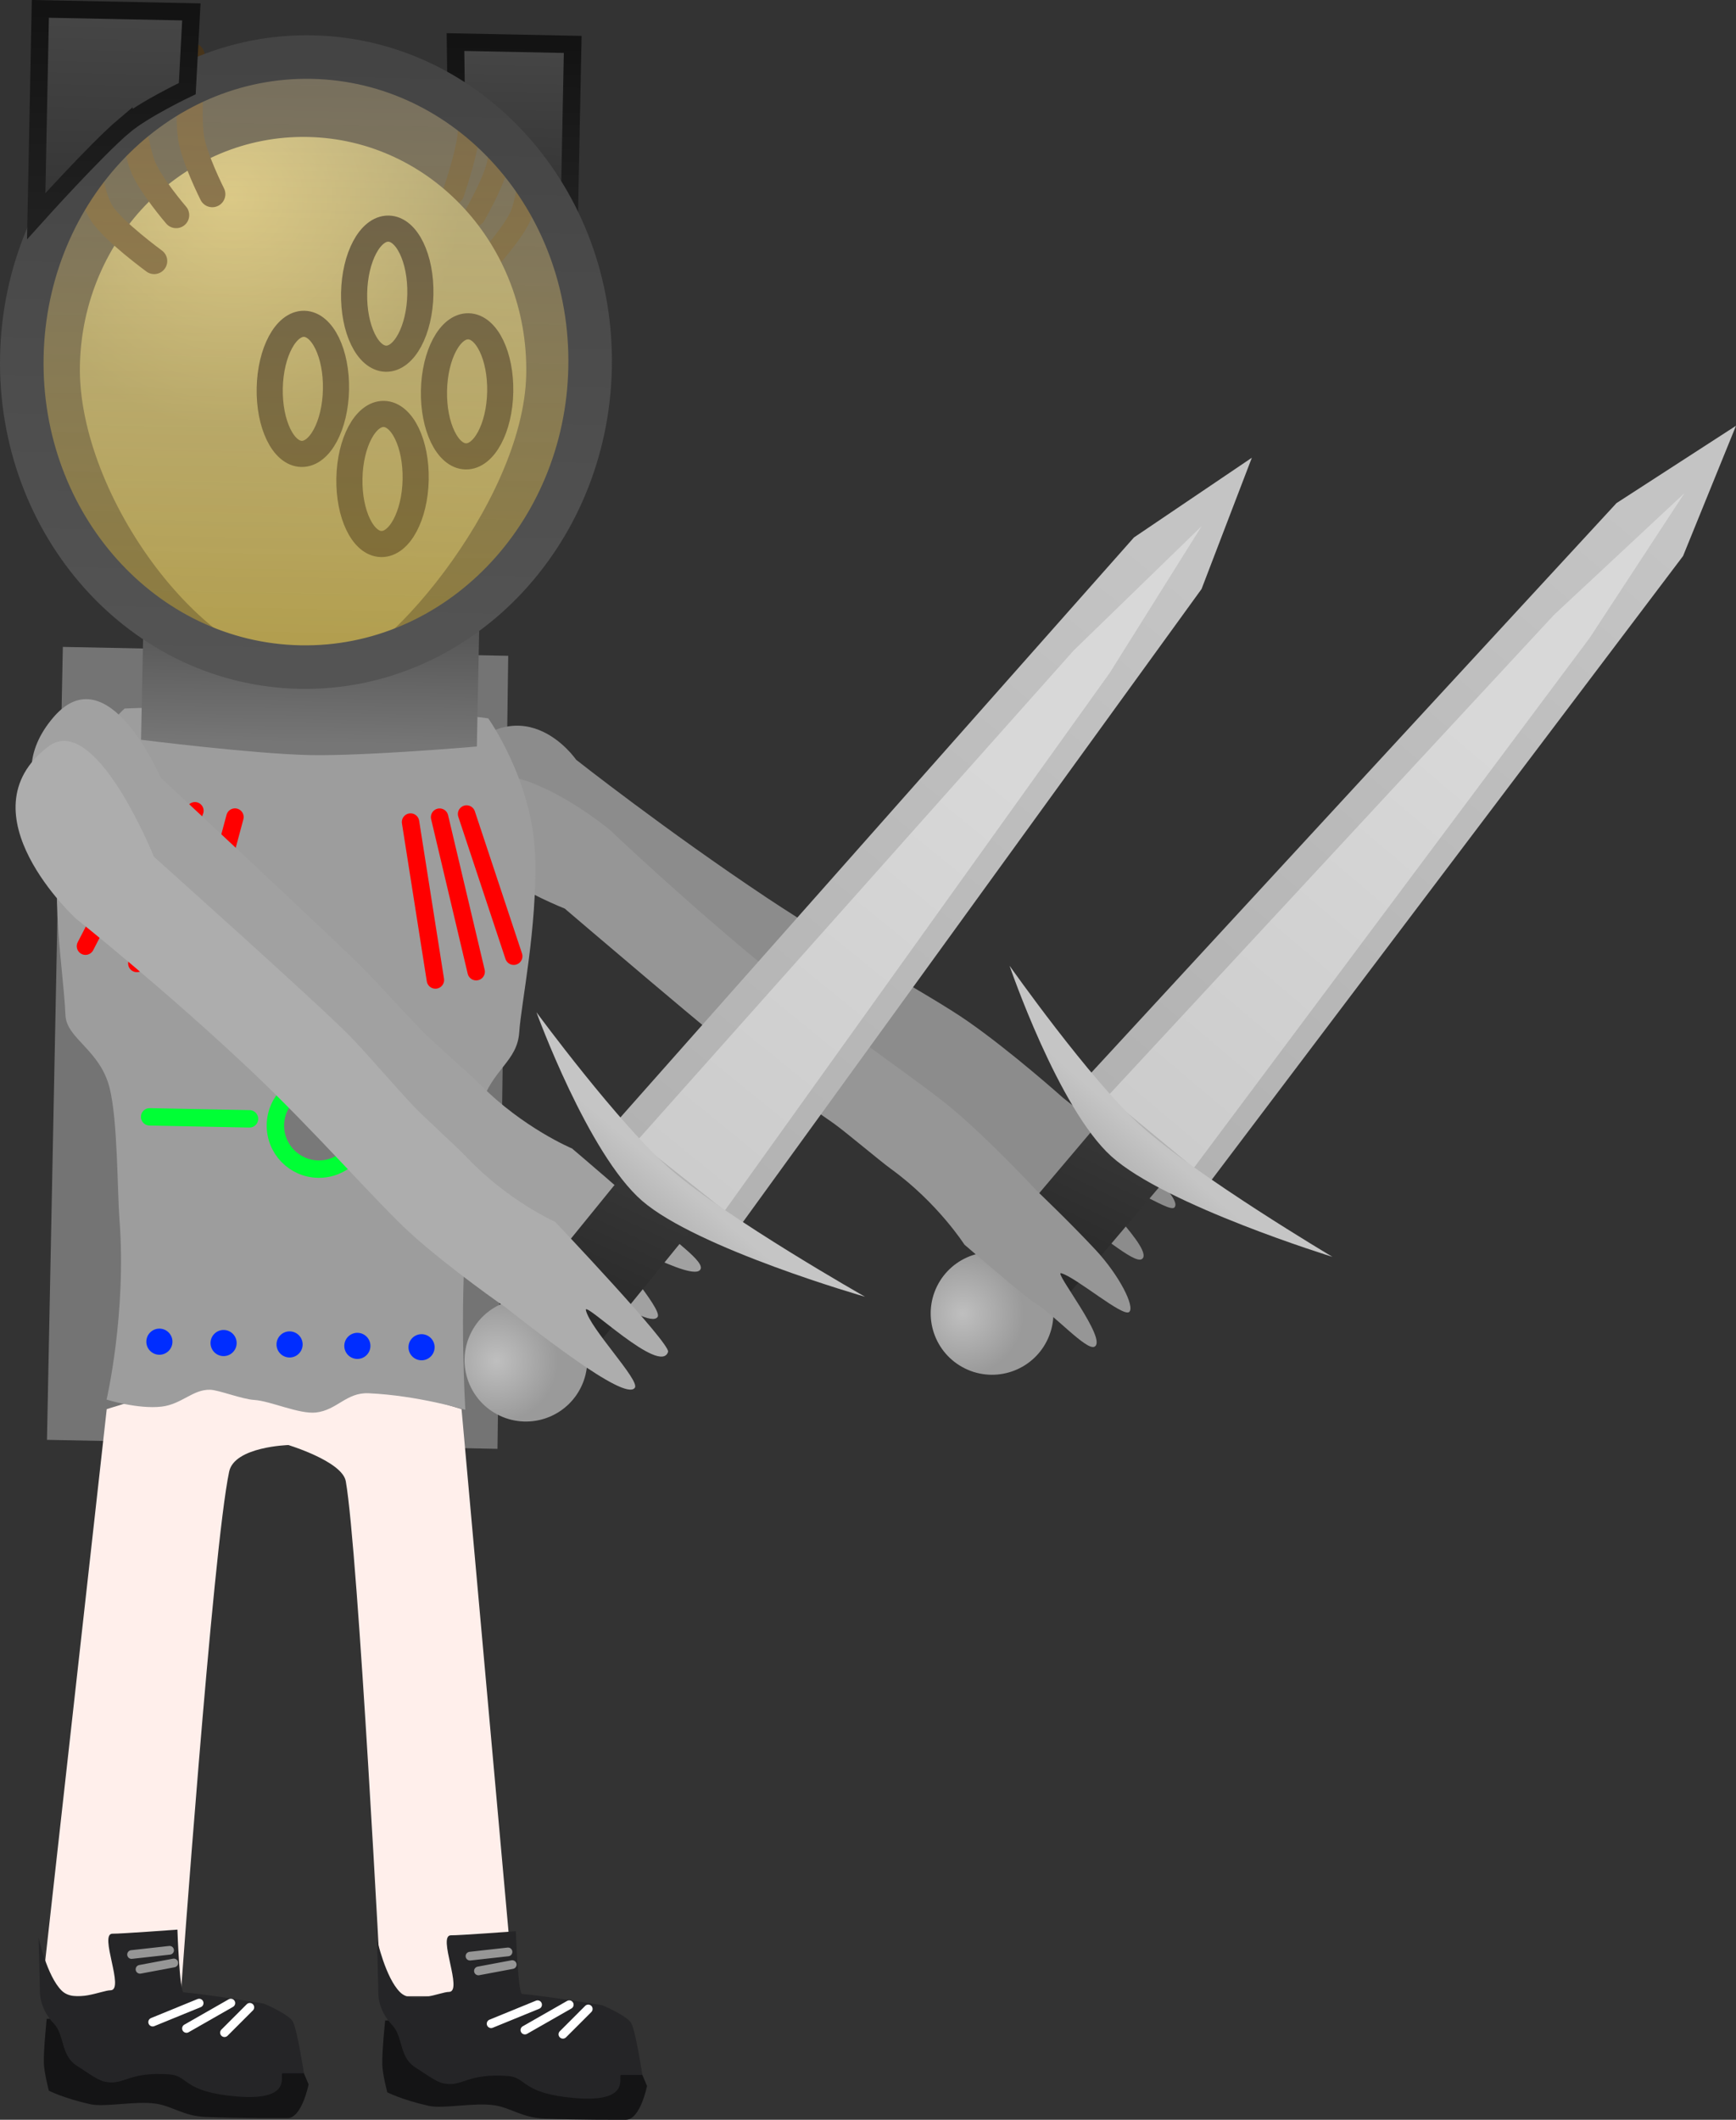 <svg version="1.1" xmlns="http://www.w3.org/2000/svg" xmlns:xlink="http://www.w3.org/1999/xlink" width="99.675" height="121.71" viewBox="0,0,99.675,121.71"><rect x="0" y="0" width="99.675" height="121.71" fill="#333333" stroke="none"/><defs><linearGradient x1="282.542" y1="188.302" x2="287.824" y2="177.571" gradientUnits="userSpaceOnUse" id="color-1"><stop offset="0" stop-color="#242424"/><stop offset="1" stop-color="#373737"/></linearGradient><radialGradient cx="279.026" cy="188.039" r="3.523" gradientUnits="userSpaceOnUse" id="color-2"><stop offset="0" stop-color="#bfbfbf"/><stop offset="1" stop-color="#9a9a9a"/></radialGradient><linearGradient x1="289.511" y1="177.702" x2="318.879" y2="143.033" gradientUnits="userSpaceOnUse" id="color-3"><stop offset="0" stop-color="#b2b2b2"/><stop offset="1" stop-color="#c4c4c4"/></linearGradient><linearGradient x1="289.978" y1="177.706" x2="309.201" y2="155.014" gradientUnits="userSpaceOnUse" id="color-4"><stop offset="0" stop-color="#cccccc"/><stop offset="1" stop-color="#d8d8d8"/></linearGradient><linearGradient x1="287.574" y1="179.367" x2="289.184" y2="177.533" gradientUnits="userSpaceOnUse" id="color-5"><stop offset="0" stop-color="#b5b5b5"/><stop offset="1" stop-color="#c5c5c5"/></linearGradient><linearGradient x1="255.783" y1="190.952" x2="260.849" y2="180.116" gradientUnits="userSpaceOnUse" id="color-6"><stop offset="0" stop-color="#242424"/><stop offset="1" stop-color="#373737"/></linearGradient><radialGradient cx="252.263" cy="190.759" r="3.523" gradientUnits="userSpaceOnUse" id="color-7"><stop offset="0" stop-color="#bfbfbf"/><stop offset="1" stop-color="#9a9a9a"/></radialGradient><linearGradient x1="262.537" y1="180.213" x2="291.201" y2="144.959" gradientUnits="userSpaceOnUse" id="color-8"><stop offset="0" stop-color="#b2b2b2"/><stop offset="1" stop-color="#c4c4c4"/></linearGradient><linearGradient x1="263.005" y1="180.207" x2="281.766" y2="157.133" gradientUnits="userSpaceOnUse" id="color-9"><stop offset="0" stop-color="#cccccc"/><stop offset="1" stop-color="#d8d8d8"/></linearGradient><linearGradient x1="260.635" y1="181.916" x2="262.208" y2="180.05" gradientUnits="userSpaceOnUse" id="color-10"><stop offset="0" stop-color="#b5b5b5"/><stop offset="1" stop-color="#c5c5c5"/></linearGradient><linearGradient x1="241.651" y1="147.413" x2="241.493" y2="155.285" gradientUnits="userSpaceOnUse" id="color-11"><stop offset="0" stop-color="#505050"/><stop offset="1" stop-color="#767676"/></linearGradient><radialGradient cx="237.07" cy="123.997" r="13.118" gradientUnits="userSpaceOnUse" id="color-12"><stop offset="0" stop-color="#ccbe7a"/><stop offset="1" stop-color="#948f62"/></radialGradient><linearGradient x1="253.272" y1="115.1" x2="253.087" y2="124.34" gradientUnits="userSpaceOnUse" id="color-13"><stop offset="0" stop-color="#464646"/><stop offset="1" stop-color="#343434"/></linearGradient><linearGradient x1="253.272" y1="115.1" x2="253.087" y2="124.34" gradientUnits="userSpaceOnUse" id="color-14"><stop offset="0" stop-color="#131313"/><stop offset="1" stop-color="#202020"/></linearGradient><linearGradient x1="241.672" y1="115.895" x2="240.971" y2="150.918" gradientUnits="userSpaceOnUse" id="color-15"><stop offset="0" stop-color="#ffe8b5" stop-opacity="0.329"/><stop offset="1" stop-color="#c2a53e" stop-opacity="0.635"/></linearGradient><linearGradient x1="241.672" y1="115.895" x2="240.971" y2="150.918" gradientUnits="userSpaceOnUse" id="color-16"><stop offset="0" stop-color="#444444"/><stop offset="1" stop-color="#545454"/></linearGradient><linearGradient x1="230.407" y1="113.213" x2="230.169" y2="125.116" gradientUnits="userSpaceOnUse" id="color-17"><stop offset="0" stop-color="#464646"/><stop offset="1" stop-color="#343434"/></linearGradient><linearGradient x1="230.407" y1="113.213" x2="230.169" y2="125.116" gradientUnits="userSpaceOnUse" id="color-18"><stop offset="0" stop-color="#131313"/><stop offset="1" stop-color="#202020"/></linearGradient></defs><g transform="translate(-223.754,-112.617)"><g data-paper-data="{&quot;isPaintingLayer&quot;:true}" fill-rule="nonzero" stroke-linejoin="miter" stroke-miterlimit="10" stroke-dasharray="" stroke-dashoffset="0" style="mix-blend-mode: normal"><path d="M226.451,195.287l0.911,-45.527l25.572,0.512l-0.616,45.533z" fill="#747474" stroke="none" stroke-width="NaN" stroke-linecap="butt"/><g><path d="M226.123,227.236l3.759,-33.71c0,0 6.755,-2.183 9.822,-2.183c3.629,0 0.606,4.244 0.606,4.244c0,0 -3.092,0.088 -3.398,1.524c-0.936,4.391 -2.786,30.125 -2.786,30.125z" fill="#ffefeb" stroke="#000000" stroke-width="0" stroke-linecap="butt"/><path d="M241.474,232.293c0,0 -0.386,1.94 -1.213,1.94c-0.593,0 -2.644,0.014 -4.704,-0.067c-1.253,-0.049 -1.902,-0.618 -2.836,-0.761c-1.175,-0.18 -2.939,0.22 -3.788,0.029c-1.565,-0.353 -2.375,-0.778 -2.375,-0.778c0,0 -0.269,-1.025 -0.286,-1.586c-0.022,-0.755 0.164,-2.537 0.164,-2.537c0,0 5.934,-0.12 8.249,0.081c1.37,0.119 4.241,0.647 4.241,0.647c0,0 1.46,0.616 1.673,1.043c0.262,0.523 0.873,1.989 0.873,1.989z" data-paper-data="{&quot;index&quot;:null}" fill="#141415" stroke="#000000" stroke-width="0" stroke-linecap="butt"/><path d="M241.203,231.658c0,0 -0.386,0 -1.213,0c-0.248,0 0.702,1.602 -2.618,1.333c-3.136,-0.254 -2.776,-1.188 -3.881,-1.269c-2.309,-0.169 -2.588,0.595 -3.587,0.442c-0.348,-0.053 -0.513,-0.115 -1.785,-0.97c-0.875,-0.589 -0.666,-1.751 -1.265,-2.379c-0.876,-0.917 -0.808,-1.886 -0.808,-1.886l-0.076,-3.048c0,0 0.486,2.207 1.325,3.031c0.751,0.738 2.317,-0.019 2.801,-0.019c0.847,-0 -0.689,-3.268 0.121,-3.25c0.435,0.01 3.723,-0.234 3.723,-0.234c0,0 0.123,3.58 0.356,3.6c1.37,0.119 4.604,0.647 4.604,0.647c0,0 1.46,0.616 1.673,1.043c0.262,0.523 0.631,2.959 0.631,2.959z" data-paper-data="{&quot;index&quot;:null}" fill="#252527" stroke="#000000" stroke-width="0" stroke-linecap="butt"/><path d="M235.188,227.628l-2.668,1.091" data-paper-data="{&quot;index&quot;:null}" fill="none" stroke="#ffffff" stroke-width="0.5" stroke-linecap="round"/><path d="M234.461,229.083l2.546,-1.455" data-paper-data="{&quot;index&quot;:null}" fill="none" stroke="#ffffff" stroke-width="0.5" stroke-linecap="round"/><path d="M236.643,229.326l1.455,-1.455" data-paper-data="{&quot;index&quot;:null}" fill="none" stroke="#ffffff" stroke-width="0.5" stroke-linecap="round"/><path d="M231.308,224.839l2.183,-0.243" data-paper-data="{&quot;index&quot;:null}" fill="none" stroke="#969696" stroke-width="0.5" stroke-linecap="round"/><path d="M231.793,225.688l1.94,-0.364" data-paper-data="{&quot;index&quot;:null}" fill="none" stroke="#969696" stroke-width="0.5" stroke-linecap="round"/></g><path d="M291.189,181.943c-0.336,0.38 -3.392,-2.023 -4.605,-1.309c-0.417,0.245 3.508,3.768 2.73,4.277c-0.462,0.302 -2.596,-1.69 -3.894,-2.325c-0.632,-0.309 -4.585,-3.117 -4.585,-3.117c0,0 -1.877,-2.399 -4.902,-4.181c-0.727,-0.428 -2.99,-2.001 -3.742,-2.433c-1.78,-1.023 -3.585,-1.969 -4.659,-2.625c-2.31,-1.411 -12.907,-8.86 -12.907,-8.86c0,0 -6.509,-2.894 -5.166,-4.601c4.143,-5.264 7.372,-0.532 7.372,-0.532c0,0 5.166,4.074 10.978,7.943c4.372,2.91 9.338,5.566 11.482,7.055c2.537,1.762 5.513,4.427 5.513,4.427c0,0 2.193,1.724 3.949,3.282c1.579,1.402 2.76,2.633 2.436,2.999z" data-paper-data="{&quot;index&quot;:null}" fill="#8c8c8c" stroke="#000000" stroke-width="0" stroke-linecap="butt"/><g stroke="none" stroke-width="0" stroke-linecap="butt"><path d="M283.527,188.788l-3.841,-3.251l7.153,-8.45l3.841,3.251z" fill="url(#color-1)"/><path d="M282.269,184.868c1.745,0.859 2.464,2.971 1.605,4.716c-0.859,1.745 -2.971,2.464 -4.716,1.605c-1.745,-0.859 -2.464,-2.971 -1.605,-4.716c0.859,-1.745 2.971,-2.464 4.716,-1.605z" fill="url(#color-2)"/><path d="M293.059,180.708l-7.098,-6.012l30.608,-33.194l6.86,-4.439l-3.04,7.479z" fill="url(#color-3)"/><path d="M292.301,179.673l-4.961,-4.104l25.642,-27.651l7.485,-6.983l-5.447,8.319z" fill="url(#color-4)"/><path d="M281.721,168.067c0,0 4.608,6.547 7.54,9.191c3.22,2.903 10.996,7.522 10.996,7.522c0,0 -9.566,-2.949 -12.689,-5.765c-3.055,-2.754 -5.848,-10.948 -5.848,-10.948z" fill="url(#color-5)"/></g><g><path d="M239.704,191.343c3.629,0 10.55,2.183 10.55,2.183l3.031,33.71h-7.639c0,0 -1.327,-25.538 -2.038,-29.57c-0.201,-1.143 -3.298,-2.079 -3.298,-2.079c0,0 -3.673,-4.244 -0.606,-4.244z" fill="#ffefeb" stroke="#000000" stroke-width="0" stroke-linecap="butt"/><path d="M259.693,234.326c-0.593,0 -2.644,0.014 -4.704,-0.067c-1.253,-0.049 -1.902,-0.618 -2.836,-0.761c-1.175,-0.18 -2.939,0.22 -3.788,0.029c-1.565,-0.353 -2.375,-0.778 -2.375,-0.778c0,0 -0.269,-1.025 -0.286,-1.586c-0.022,-0.755 0.164,-2.537 0.164,-2.537c0,0 5.934,-0.12 8.249,0.081c1.37,0.119 4.241,0.647 4.241,0.647c0,0 1.46,0.616 1.673,1.043c0.262,0.523 0.873,1.989 0.873,1.989c0,0 -0.386,1.94 -1.213,1.94z" data-paper-data="{&quot;index&quot;:null}" fill="#141415" stroke="#000000" stroke-width="0" stroke-linecap="butt"/><path d="M259.422,231.751c-0.248,0 0.702,1.602 -2.618,1.333c-3.136,-0.254 -2.776,-1.188 -3.881,-1.269c-2.309,-0.169 -2.588,0.595 -3.587,0.442c-0.348,-0.053 -0.513,-0.115 -1.785,-0.97c-0.875,-0.589 -0.666,-1.751 -1.265,-2.379c-0.876,-0.917 -0.808,-1.886 -0.808,-1.886l-0.076,-3.048c0,0 0.486,2.207 1.325,3.031c0.751,0.738 2.317,-0.019 2.801,-0.019c0.847,-0 -0.689,-3.268 0.121,-3.25c0.435,0.01 3.723,-0.234 3.723,-0.234c0,0 0.123,3.58 0.356,3.6c1.37,0.119 4.604,0.647 4.604,0.647c0,0 1.46,0.616 1.673,1.043c0.262,0.523 0.631,2.959 0.631,2.959c0,0 -0.386,0 -1.213,0z" data-paper-data="{&quot;index&quot;:null}" fill="#252527" stroke="#000000" stroke-width="0" stroke-linecap="butt"/><path d="M251.952,228.812l2.668,-1.091" fill="none" stroke="#ffffff" stroke-width="0.5" stroke-linecap="round"/><path d="M256.438,227.721l-2.546,1.455" fill="none" stroke="#ffffff" stroke-width="0.5" stroke-linecap="round"/><path d="M256.074,229.419l1.455,-1.455" fill="none" stroke="#ffffff" stroke-width="0.5" stroke-linecap="round"/><path d="M252.922,224.689l-2.183,0.243" fill="none" stroke="#969696" stroke-width="0.5" stroke-linecap="round"/><path d="M253.164,225.417l-1.94,0.364" fill="none" stroke="#969696" stroke-width="0.5" stroke-linecap="round"/></g><path d="M288.588,187.946c-0.354,0.317 -3.042,-1.986 -3.904,-2.226c-0.462,-0.129 2.695,3.827 1.91,4.22c-0.466,0.233 -2.284,-1.816 -3.445,-2.53c-0.566,-0.348 -4.02,-3.33 -4.02,-3.33c0,0 -1.534,-2.4 -4.213,-4.343c-0.644,-0.467 -2.624,-2.142 -3.291,-2.616c-1.579,-1.12 -3.189,-2.172 -4.138,-2.883c-2.041,-1.53 -11.307,-9.453 -11.307,-9.453c0,0 -8.903,-3.5 -6.109,-6.801c2.459,-2.906 8.699,2.282 8.699,2.282c0,0 4.473,4.271 9.577,8.416c3.839,3.118 8.263,6.06 10.14,7.646c2.221,1.877 4.766,4.63 4.766,4.63c0,0 1.9,1.808 3.403,3.419c1.352,1.45 2.275,3.263 1.933,3.569z" data-paper-data="{&quot;index&quot;:null}" fill="#969696" stroke="#000000" stroke-width="0" stroke-linecap="butt"/><g><path d="M229.873,192.98c0,0 1.153,-4.946 0.741,-10.34c-0.128,-1.679 -0.099,-5.692 -0.566,-7.555c-0.552,-2.202 -2.478,-2.828 -2.536,-4.181c-0.114,-2.672 -0.934,-6.814 -0.189,-11.377c0.562,-3.44 3.584,-6.228 3.584,-6.228c0,0 3.992,-0.209 5.762,0.192c2.253,0.511 7.716,0.625 9.637,0.247c2.027,-0.399 5.483,0.127 5.483,0.127c0,0 2.55,3.574 2.69,7.896c0.132,4.08 -0.802,8.453 -0.912,10.121c-0.112,1.691 -1.537,2.101 -2.217,4.231c-0.542,1.7 -0.651,5.178 -0.821,7.174c-0.396,4.636 -0.058,10.275 -0.058,10.275c0,0 -2.741,-0.824 -5.554,-0.949c-1.277,-0.057 -1.811,0.97 -3.021,1.105c-0.967,0.108 -2.623,-0.666 -3.547,-0.721c-0.698,-0.042 -2.033,-0.571 -2.527,-0.585c-0.998,-0.028 -1.633,0.833 -2.793,0.969c-1.348,0.158 -3.157,-0.403 -3.157,-0.403z" fill="#9d9d9d" stroke="#292e32" stroke-width="0" stroke-linecap="butt"/><path d="M234.833,168.522l2.411,-8.992" fill="#ff0000" stroke="#ff0000" stroke-width="1" stroke-linecap="round"/><path d="M232.806,158.916l-4.145,8.028" fill="#ff0000" stroke="#ff0000" stroke-width="1" stroke-linecap="round"/><path d="M234.946,159.169l-3.336,8.766" fill="#ff0000" stroke="#ff0000" stroke-width="1" stroke-linecap="round"/><path d="M248.753,168.885l-1.427,-9.069" data-paper-data="{&quot;index&quot;:null}" fill="#ff0000" stroke="#ff0000" stroke-width="1" stroke-linecap="round"/><path d="M250.543,159.355l2.708,8.165" data-paper-data="{&quot;index&quot;:null}" fill="#ff0000" stroke="#ff0000" stroke-width="1" stroke-linecap="round"/><path d="M251.094,168.409l-2.1,-8.875" data-paper-data="{&quot;index&quot;:null}" fill="#ff0000" stroke="#ff0000" stroke-width="1" stroke-linecap="round"/><path d="M232.156,189.636c0.009,-0.414 0.352,-0.743 0.766,-0.734c0.414,0.009 0.743,0.352 0.734,0.766c-0.009,0.414 -0.352,0.743 -0.766,0.734c-0.414,-0.009 -0.743,-0.352 -0.734,-0.766z" fill="#002dff" stroke="none" stroke-width="0.5" stroke-linecap="butt"/><path d="M235.842,189.714c0.009,-0.414 0.352,-0.743 0.766,-0.734c0.414,0.009 0.743,0.352 0.734,0.766c-0.009,0.414 -0.352,0.743 -0.766,0.734c-0.414,-0.009 -0.743,-0.352 -0.734,-0.766z" fill="#002dff" stroke="none" stroke-width="0.5" stroke-linecap="butt"/><path d="M239.631,189.794c0.009,-0.414 0.352,-0.743 0.766,-0.734c0.414,0.009 0.743,0.352 0.734,0.766c-0.009,0.414 -0.352,0.743 -0.766,0.734c-0.414,-0.009 -0.743,-0.352 -0.734,-0.766z" fill="#002dff" stroke="none" stroke-width="0.5" stroke-linecap="butt"/><path d="M243.522,189.877c0.009,-0.414 0.352,-0.743 0.766,-0.734c0.414,0.009 0.743,0.352 0.734,0.766c-0.009,0.414 -0.352,0.743 -0.766,0.734c-0.414,-0.009 -0.743,-0.352 -0.734,-0.766z" fill="#002dff" stroke="none" stroke-width="0.5" stroke-linecap="butt"/><path d="M247.208,189.955c0.009,-0.414 0.352,-0.743 0.766,-0.734c0.414,0.009 0.743,0.352 0.734,0.766c-0.009,0.414 -0.352,0.743 -0.766,0.734c-0.414,-0.009 -0.743,-0.352 -0.734,-0.766z" fill="#002dff" stroke="none" stroke-width="0.5" stroke-linecap="butt"/><path d="M239.567,177.194c0.028,-1.38 1.169,-2.477 2.55,-2.449c1.38,0.028 2.477,1.169 2.449,2.55c-0.028,1.38 -1.169,2.477 -2.55,2.449c-1.38,-0.028 -2.477,-1.169 -2.449,-2.55z" fill="#797979" stroke="#00ff35" stroke-width="1" stroke-linecap="butt"/><path d="M238.079,176.857l-5.734,-0.115" fill="none" stroke="#00ff35" stroke-width="1" stroke-linecap="round"/><path d="M245.962,177.117l3.584,0.072" fill="none" stroke="#00ff35" stroke-width="1" stroke-linecap="round"/></g><path d="M257.977,186.668c-1.955,-1.302 -4.177,-2.996 -4.177,-2.996c0,0 -3.336,-2.201 -5.679,-4.228c-1.979,-1.713 -5.783,-5.915 -9.696,-9.447c-5.201,-4.694 -10.45,-8.678 -10.45,-8.678c0,0 -4.577,-3.539 -1.145,-7.527c3.122,-3.627 6.148,3.471 6.148,3.471c0,0 9.394,8.761 11.336,10.665c0.903,0.885 2.267,2.418 3.701,3.904c0.606,0.628 2.696,2.435 3.292,3.039c2.479,2.511 5.29,3.687 5.29,3.687c0,0 3.711,3.141 4.167,3.684c0.936,1.115 3.409,2.67 3.222,3.224c-0.315,0.932 -5.713,-2.321 -5.509,-1.846c0.381,0.887 3.33,4.159 3.037,4.608c-0.282,0.433 -1.777,-0.388 -3.536,-1.56z" data-paper-data="{&quot;index&quot;:null}" fill="#a1a1a1" stroke="#000000" stroke-width="0" stroke-linecap="butt"/><g stroke="none" stroke-width="0" stroke-linecap="butt"><path d="M256.778,191.417l-3.906,-3.173l6.981,-8.593l3.906,3.173z" fill="url(#color-6)"/><path d="M255.442,187.523c1.762,0.824 2.523,2.92 1.699,4.683c-0.824,1.762 -2.92,2.523 -4.683,1.699c-1.762,-0.824 -2.523,-2.92 -1.699,-4.683c0.824,-1.762 2.92,-2.523 4.683,-1.699z" fill="url(#color-7)"/><path d="M266.146,183.147l-7.217,-5.868l29.933,-33.804l6.769,-4.577l-2.888,7.538z" fill="url(#color-8)"/><path d="M265.367,182.128c0,0 -0.276,-0.219 -0.546,-0.434c-0.775,-0.615 -4.497,-3.57 -4.497,-3.57l25.079,-28.162l7.343,-7.133l-5.278,8.427z" fill="url(#color-9)"/><path d="M254.555,170.737c0,0 4.739,6.453 7.724,9.037c3.277,2.837 11.145,7.299 11.145,7.299c0,0 -9.624,-2.756 -12.802,-5.508c-3.11,-2.692 -6.067,-10.828 -6.067,-10.828z" fill="url(#color-10)"/></g><path d="M256.795,190.698c-1.877,-1.311 -4.006,-3.009 -4.006,-3.009c0,0 -3.204,-2.216 -5.443,-4.242c-1.892,-1.712 -5.509,-5.889 -9.246,-9.414c-4.968,-4.686 -9.997,-8.681 -9.997,-8.681c0,0 -6.574,-6.05 -1.586,-9.865c2.711,-2.074 6.074,6.322 6.074,6.322c0,0 9.439,8.438 11.291,10.335c0.861,0.882 2.157,2.406 3.522,3.884c0.577,0.625 2.575,2.431 3.143,3.032c2.361,2.501 5.076,3.707 5.076,3.707c0,0 6.637,6.992 6.489,7.467c-0.433,1.385 -4.841,-2.955 -4.719,-2.395c0.231,1.058 3.109,4.025 2.813,4.457c-0.285,0.416 -1.723,-0.417 -3.412,-1.596z" data-paper-data="{&quot;index&quot;:null}" fill="#adadad" stroke="#000000" stroke-width="0" stroke-linecap="butt"/><g><path d="M231.853,155.092l0.158,-7.872c0,0 6.295,3.55 9.39,3.612c3.317,0.066 9.89,-3.226 9.89,-3.226l-0.158,7.872c0,0 -6.39,0.557 -9.593,0.493c-3.223,-0.065 -9.687,-0.879 -9.687,-0.879z" fill="url(#color-11)" stroke="none" stroke-width="0" stroke-linecap="butt"/><path d="M252.971,117.634c0,0 -0.328,3.239 -0.68,4.56c-0.288,1.082 -1.278,2.796 -1.278,2.796" data-paper-data="{&quot;index&quot;:null}" fill="none" stroke="#3b2c16" stroke-width="1.25" stroke-linecap="round"/><path d="M254.292,121.799c0,0 -0.235,2.274 -0.653,3.223c-0.443,1.003 -1.935,2.643 -1.935,2.643" data-paper-data="{&quot;index&quot;:null}" fill="none" stroke="#3b2c16" stroke-width="1.25" stroke-linecap="round"/><path d="M250.754,115.825c0,0 0.051,3.273 -0.124,4.691c-0.144,1.162 -0.852,3.206 -0.852,3.206" data-paper-data="{&quot;index&quot;:null}" fill="none" stroke="#3b2c16" stroke-width="1.25" stroke-linecap="round"/><path d="M253.968,134.118c-0.148,7.39 -8.53,17.147 -11.744,17.145c-6.693,-0.005 -14.03,-10.268 -13.882,-17.658c0.148,-7.39 6.004,-13.266 13.081,-13.124c7.076,0.142 12.693,6.247 12.545,13.637z" fill="url(#color-12)" stroke="none" stroke-width="0" stroke-linecap="butt"/><path d="M243.045,134.983c-0.041,2.062 -0.926,3.717 -1.977,3.696c-1.05,-0.021 -1.868,-1.71 -1.827,-3.773c0.041,-2.062 0.926,-3.717 1.977,-3.696c1.05,0.021 1.868,1.71 1.827,3.773z" fill="none" stroke="#191412" stroke-width="1.5" stroke-linecap="butt"/><path d="M247.89,129.517c-0.041,2.062 -0.926,3.717 -1.977,3.696c-1.05,-0.021 -1.868,-1.71 -1.827,-3.773c0.041,-2.062 0.926,-3.717 1.977,-3.696c1.05,0.021 1.868,1.71 1.827,3.773z" fill="none" stroke="#191412" stroke-width="1.5" stroke-linecap="butt"/><path d="M252.475,135.125c-0.041,2.062 -0.926,3.717 -1.977,3.696c-1.05,-0.021 -1.868,-1.71 -1.827,-3.773c0.041,-2.062 0.926,-3.717 1.977,-3.696c1.05,0.021 1.868,1.71 1.827,3.773z" fill="none" stroke="#191412" stroke-width="1.5" stroke-linecap="butt"/><path d="M247.62,140.157c-0.041,2.062 -0.926,3.717 -1.977,3.696c-1.05,-0.021 -1.868,-1.71 -1.827,-3.773c0.041,-2.062 0.926,-3.717 1.977,-3.696c1.05,0.021 1.868,1.71 1.827,3.773z" fill="none" stroke="#191412" stroke-width="1.5" stroke-linecap="butt"/><path d="M233.868,124.968c0,0 -1.521,-1.763 -1.934,-2.859c-0.504,-1.338 -0.87,-4.591 -0.87,-4.591" fill="none" stroke="#47341a" stroke-width="1.5" stroke-linecap="round"/><path d="M232.606,127.605c0,0 -2.343,-1.715 -3.011,-2.74c-0.632,-0.969 -0.896,-3.253 -0.896,-3.253" fill="none" stroke="#47341a" stroke-width="1.5" stroke-linecap="round"/><path d="M235.943,123.765c0,0 -1.047,-2.078 -1.22,-3.246c-0.212,-1.426 0.04,-4.693 0.04,-4.693" fill="none" stroke="#47341a" stroke-width="1.5" stroke-linecap="round"/><path d="M249.952,118.457l-0.046,-3.425l6.731,0.135l-0.185,9.241c0,0 -2.551,-3.078 -3.747,-4.173c-0.849,-0.777 -2.753,-1.777 -2.753,-1.777z" fill="url(#color-13)" stroke="url(#color-14)" stroke-width="1" stroke-linecap="butt"/><path d="M240.971,150.918c-9.01,-0.18 -16.157,-8.167 -15.963,-17.838c0.194,-9.671 7.654,-17.365 16.664,-17.185c9.01,0.18 16.157,8.167 15.963,17.838c-0.194,9.671 -7.654,17.365 -16.664,17.185z" fill="url(#color-15)" stroke="url(#color-16)" stroke-width="2.5" stroke-linecap="butt"/><path d="M230.871,119.851c-1.596,1.348 -5.038,5.178 -5.038,5.178l0.238,-11.903l8.67,0.174l-0.235,4.406c0,0 -2.502,1.189 -3.635,2.146z" data-paper-data="{&quot;index&quot;:null}" fill="url(#color-17)" stroke="url(#color-18)" stroke-width="1" stroke-linecap="butt"/></g></g></g></svg>